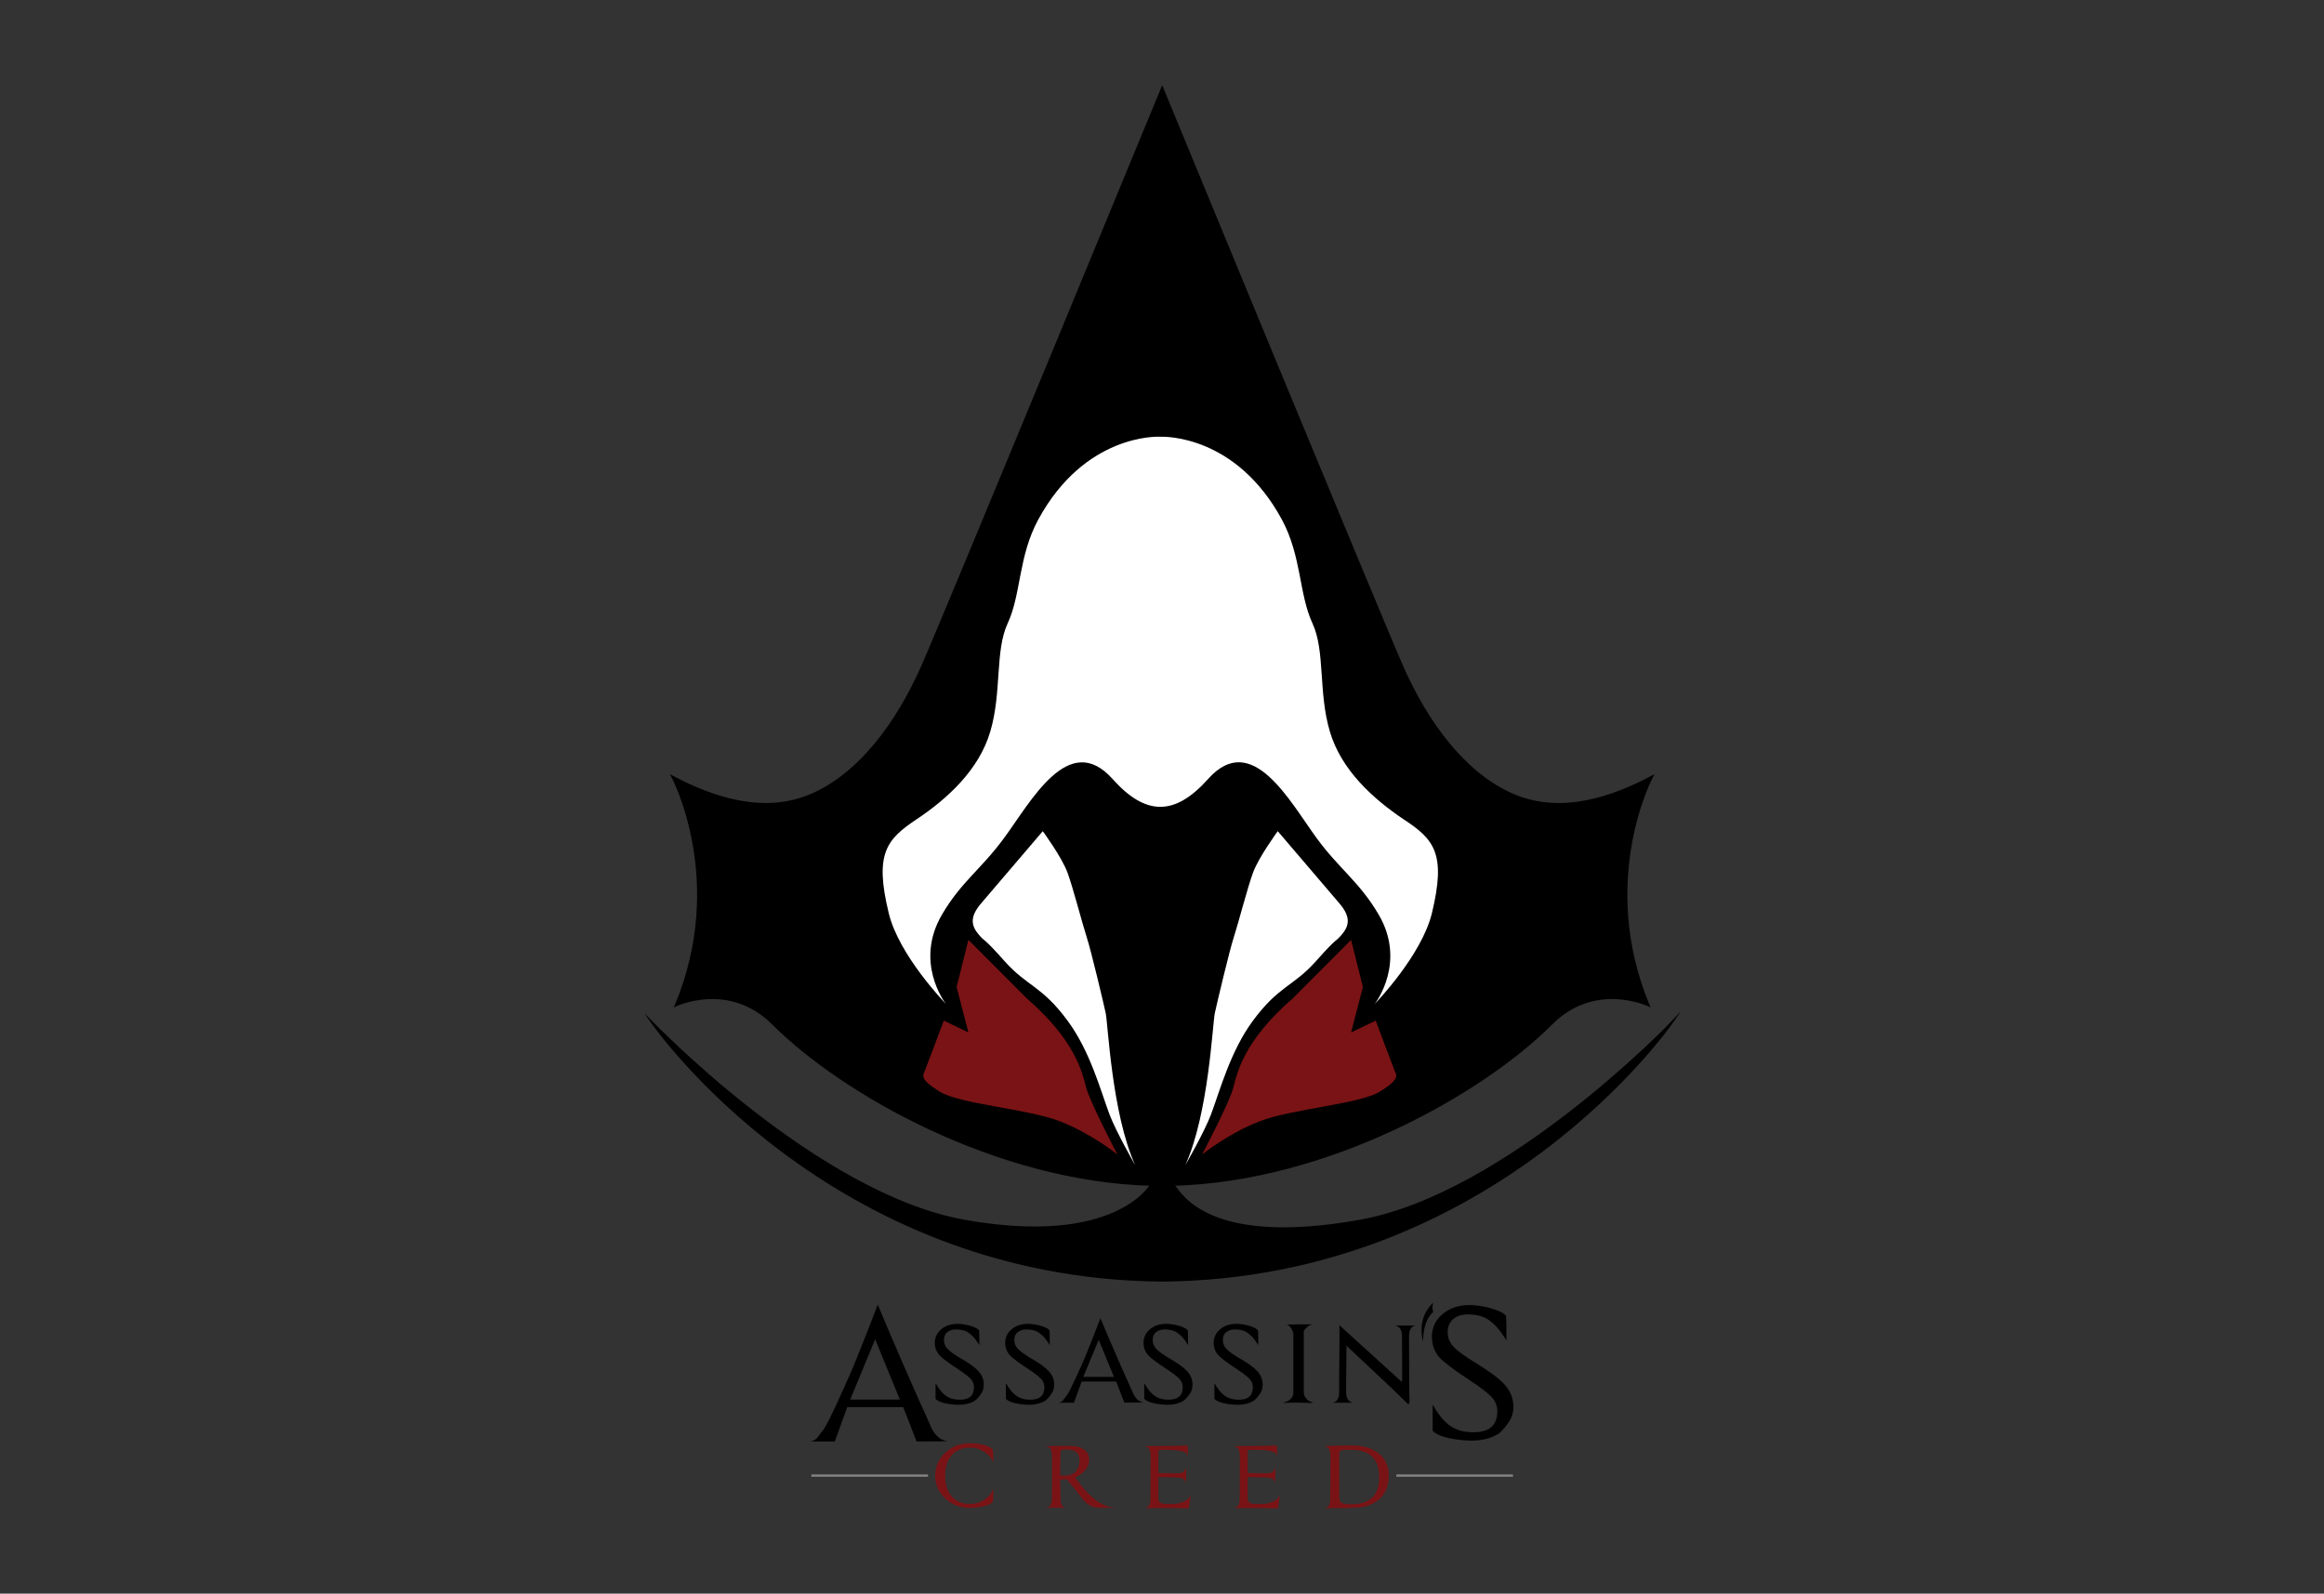 <?xml version="1.0" encoding="utf-8"?>
<!-- Generator: Adobe Illustrator 25.0.0, SVG Export Plug-In . SVG Version: 6.00 Build 0)  -->
<svg version="1.1" id="Layer_1" xmlns="http://www.w3.org/2000/svg" xmlns:xlink="http://www.w3.org/1999/xlink" x="0px" y="0px"
	 viewBox="0 0 4080.7 2798.7" style="enable-background:new 0 0 4080.7 2798.7;" xml:space="preserve">
<rect x="0" y="0" width="4080.7" height="2798.7" fill="#333333" stroke="none"/>
<style type="text/css">
	.st0{stroke:#000000;stroke-width:3.043;stroke-miterlimit:30.433;}
	.st1{fill:#FFFFFF;}
	.st2{fill:#7A1315;}
	.st3{fill:#848484;}
</style>
<path class="st0" d="M2938.1,1792.7c-4.9,7-312.2,451.9-897.8,456.5c-585.2-4.6-892.9-449.5-897.8-456.5
	c4.6,4.6,292.5,304.6,550.8,350.9c265.4,47.5,327.2-62.4,327.2-62.4v-0.3c-270.6-7.3-540.8-160.1-663.4-282.7
	c-77.3-77.3-171-32-171-32c92.2-220.6-6.1-402.9-6.1-402.9c71.5,38,161.6,68.5,245.3,32c83.7-36.5,149.7-125.1,193.9-225.5
	s421.5-1016.2,421.5-1016.2s377.4,915.7,421.5,1016.2c44.1,100.4,110.2,189,193.9,225.5c83.7,36.5,173.8,6.1,245.3-32
	c0,0-98,182.3-6.1,402.9c0,0-94-45.3-171,32c-122.6,122.6-392.9,275.4-663.4,282.7v0.3c13.7,16.7,61.8,109.9,327.2,62.4
	C2645.7,2097.3,2933.9,1797.2,2938.1,1792.7z"/>
<path class="st1" d="M2514.2,1604c-18,73.6-97.4,156.1-100.4,159.2c2.4-3,55.7-74,7-157c-33.5-57.2-69.1-80-108.6-133.9
	c-47.2-64.2-113.5-190.8-190.8-104.4c-58.4,65.4-109.6,65.4-168,0c-77-86.1-143.3,40.2-190.8,104.4
	c-39.6,53.9-75.2,76.7-108.6,133.9c-48.7,83.1,4.6,154,7,157c-2.7-3-82.5-85.5-100.4-159.2c-25.6-105-4-130,49-165.3
	c53.3-35.6,109.6-86.4,129.3-154.3c20.4-69.1,7.9-140.9,30.4-189.6c24-51.7,18.6-117.8,53.9-182.6c81.6-150,208.8-145.5,213.9-145.2
	c9.1-0.3,133.3-2.4,213.6,145.2c35,64.8,29.8,130.9,53.9,182.6c22.5,48.7,10,120.8,30.4,189.6c19.8,67.9,76.4,118.7,129.3,154.3
	C2518.4,1474,2539.7,1499,2514.2,1604L2514.2,1604z"/>
<path class="st1" d="M1831,1459.7c0,0,33.5,45.6,43.5,73c10,27.4,25.3,87.3,33.5,112.6c8.2,25.3,29.5,115.6,33.5,133.9
	c4,18.3,10.7,176.2,51.7,266.9c0,0-33.5-58.4-45-88.9c-16.1-43.2-34.1-111.1-73.6-164.6c-45.3-61.5-70.9-60-110.5-104.4
	c-39.6-44.7-33.2-32.3-45.3-46.6c-12.2-14.3-17.7-29.8,3.7-54.8C1743.6,1562,1831,1459.7,1831,1459.7L1831,1459.7z M2243.6,1459.7
	c0,0-33.5,45.6-43.5,73s-25.3,87.3-33.5,112.6s-29.5,115.6-33.5,133.9c-4,18.3-10.7,176.2-51.7,266.9c0,0,33.5-58.4,45-88.9
	c16.1-43.2,34.1-111.1,73.6-164.6c45.3-61.5,70.9-60,110.5-104.4c39.6-44.7,33.2-32.3,45.3-46.6s17.7-29.8-3.7-54.8
	C2331,1562,2243.6,1459.7,2243.6,1459.7L2243.6,1459.7z"/>
<path class="st2" d="M1700.4,1650.6l-20.7,82.8l20.7,79.7l-43.2-20.7c0,0-30.4,81-33.5,88.6c-3,7.6-9.7,13.7,25.9,35.9
	c35.6,22.2,155.2,30.4,211.5,52.3c56.3,21.9,101,58.4,101,58.4s-47.8-91.3-54.8-117.2s-17.7-81.9-105-157.6L1700.4,1650.6
	L1700.4,1650.6z M2372.4,1650.6l20.7,82.8l-20.7,79.7l43.2-20.7c0,0,30.4,81,33.5,88.6c3,7.6,9.7,13.7-25.9,35.9
	c-35.6,22.2-155.2,30.4-211.5,52.3c-56.3,21.9-101,58.4-101,58.4s48.1-91.3,54.8-117.2s17.7-81.9,105-157.6L2372.4,1650.6
	L2372.4,1650.6z"/>
<path d="M1717.4,2407.4c6.1,6.4,9.4,13.7,10,21.6c0.3,2.4,0,5.5-0.6,8.8s-1.8,6.7-4,9.7c-2.1,3-4.3,6.1-7,8.8s-5.2,4.6-7,5.2
	c-8.8,4.6-20.1,6.4-33.5,5.2c-16.7-1.5-27.7-4.9-32.6-10v-27.1l0.9,0.9c5.2,9.1,10.7,15.8,16.4,20.1s12.5,6.7,20.1,7.3
	c14.3,1.2,23.4-2.1,27.7-10c0-0.6,0.6-1.5,0.9-2.4c0.9-2.1,1.2-4.9,1.5-7.9c0.3-6.1-1.5-11.3-5.5-15.8c-4-4.3-12.2-10.7-24.3-18.6
	c-15.5-10-25.9-18-31-23.4c-5.8-6.7-8.5-14.6-7.9-23.7c0.6-9.7,5.2-17.3,13.4-23.4c8.5-6.1,18.9-8.5,31.7-7.6
	c8.8,0.9,16.7,2.7,23.7,5.5c6.4,2.7,9.4,5.2,9.1,7.3c0,1.2,0.3,9.1,0.3,24c0.9,1.5-0.6-0.6-4.3-6.1s-7.9-10.3-13.4-14.3
	c-4.9-4-11.3-6.1-19.5-6.7c-7.3-0.6-13.1,0.6-17.7,3.7c-4.6,3-7,7.6-7.3,13.7c-0.3,5.8,1.5,11,5.5,15.8c3.7,4.3,10.7,9.4,21,15.8
	C1700.7,2393.1,1711.7,2401,1717.4,2407.4L1717.4,2407.4z M1841,2407.4c6.1,6.4,9.4,13.7,10,21.6c0.3,2.4,0,5.5-0.6,8.8
	c-0.6,3.3-1.8,6.7-4,9.7c-2.1,3-4.3,6.1-7,8.8s-5.2,4.6-7,5.2c-8.8,4.6-20.1,6.4-33.5,5.2c-16.7-1.5-27.7-4.9-32.6-10v-27.1l0.9,0.9
	c5.2,9.1,10.7,15.8,16.4,20.1s12.5,6.7,20.1,7.3c14.3,1.2,23.4-2.1,27.7-10c0-0.6,0.6-1.5,0.9-2.4c0.9-2.1,1.2-4.9,1.5-7.9
	c0.3-6.1-1.5-11.3-5.5-15.8c-4-4.3-12.2-10.7-24.3-18.6c-15.5-10-25.9-18-31-23.4c-5.8-6.7-8.5-14.6-7.9-23.7
	c0.6-9.7,5.2-17.3,13.4-23.4c8.5-6.1,18.9-8.5,31.7-7.6c8.8,0.9,16.7,2.7,23.7,5.5c6.4,2.7,9.4,5.2,9.1,7.3c0,1.2,0.3,9.1,0.3,24
	c0.9,1.5-0.6-0.6-4.3-6.1s-7.9-10.3-13.4-14.3c-4.9-4-11.3-6.1-19.5-6.7c-7.3-0.6-13.1,0.6-17.7,3.7c-4.6,3-7,7.6-7.3,13.7
	c-0.3,5.8,1.5,11,5.5,15.8c3.7,4.3,10.7,9.4,21,15.8C1824,2393.1,1834.9,2401,1841,2407.4L1841,2407.4z M1885.7,2463.4h-25.6
	l-0.3-0.3c3.3-0.6,5.8-2.1,7.6-4.9s4-5.2,6.1-7.9c2.1-2.4,7-12.2,14.6-28.6c7.6-16.4,13.4-29.2,17.3-38.7
	c10.3-25.3,19.2-48.1,26.8-67.9c18.9,45,37.7,88.3,56.3,129c2.1,5.8,4.9,10,7.9,13.1c3.3,3,6.7,4.9,10.7,5.5v0.3l-32.9,0.3
	c-6.1-16.1-11-28.3-14.3-37.1h-60.6L1885.7,2463.4z M1955.4,2416.6c-0.3-0.9-9.1-22.2-26.2-63.6l-27.1,65.1h53.9L1955.4,2416.6z
	 M2083.9,2407.4c6.1,6.4,9.4,13.7,10,21.6c0.3,2.4,0,5.5-0.6,8.8c-0.6,3.3-1.8,6.7-4,9.7c-2.1,3-4.3,6.1-7,8.8s-5.2,4.6-7,5.2
	c-8.8,4.6-20.1,6.4-33.5,5.2c-16.7-1.5-27.7-4.9-32.6-10v-27.1l0.9,0.9c5.2,9.1,10.7,15.8,16.4,20.1c5.8,4.3,12.5,6.7,20.1,7.3
	c14.3,1.2,23.4-2.1,27.7-10c0-0.6,0.6-1.5,0.9-2.4c0.9-2.1,1.2-4.9,1.5-7.9c0.3-6.1-1.5-11.3-5.5-15.8c-4-4.3-12.2-10.7-24.3-18.6
	c-15.5-10-25.9-18-31-23.4c-5.8-6.7-8.5-14.6-7.9-23.7c0.6-9.7,5.2-17.3,13.4-23.4c8.5-6.1,18.9-8.5,31.7-7.6
	c8.8,0.9,16.7,2.7,23.7,5.5c6.4,2.7,9.4,5.2,9.1,7.3c0,1.2,0.3,9.1,0.3,24c0.9,1.5-0.6-0.6-4.3-6.1c-3.7-5.5-7.9-10.3-13.4-14.3
	c-4.9-4-11.3-6.1-19.5-6.7c-7.3-0.6-13.1,0.6-17.7,3.7c-4.6,3-7,7.6-7.3,13.7c-0.3,5.8,1.5,11,5.5,15.8c3.7,4.3,10.7,9.4,21,15.8
	C2066.8,2393.1,2077.8,2401,2083.9,2407.4L2083.9,2407.4z M2207.1,2407.4c6.1,6.4,9.4,13.7,10,21.6c0.3,2.4,0,5.5-0.6,8.8
	s-1.8,6.7-4,9.7c-2.1,3-4.3,6.1-7,8.8c-2.7,2.7-5.2,4.6-7,5.2c-8.8,4.6-20.1,6.4-33.5,5.2c-16.7-1.5-27.7-4.9-32.6-10v-27.1l0.9,0.9
	c5.2,9.1,10.7,15.8,16.4,20.1c5.8,4.3,12.5,6.7,20.1,7.3c14.3,1.2,23.4-2.1,27.7-10c0-0.6,0.6-1.5,0.9-2.4c0.9-2.1,1.2-4.9,1.5-7.9
	c0.3-6.1-1.5-11.3-5.5-15.8c-4-4.3-12.2-10.7-24.3-18.6c-15.5-10-25.9-18-31-23.4c-5.8-6.7-8.5-14.6-7.9-23.7
	c0.6-9.7,5.2-17.3,13.4-23.4c8.5-6.1,18.9-8.5,31.7-7.6c8.8,0.9,16.7,2.7,23.7,5.5c6.4,2.7,9.4,5.2,9.1,7.3c0,1.2,0.3,9.1,0.3,24
	c0.9,1.5-0.6-0.6-4.3-6.1c-3.7-5.5-7.9-10.3-13.4-14.3c-4.9-4-11.3-6.1-19.5-6.7c-7.3-0.6-13.1,0.6-17.7,3.7c-4.6,3-7,7.6-7.3,13.7
	c-0.3,5.8,1.5,11,5.5,15.8c3.7,4.3,10.7,9.4,21,15.8C2190.4,2393.1,2201,2401,2207.1,2407.4L2207.1,2407.4z M2305.4,2326.2
	c-4,0.3-7,1.5-9.4,3.7c-2.4,2.1-4.9,4.6-6.7,7.6v106.8c0,4,0.9,7.3,3,10c1.5,2.1,3,4,5.2,5.5s4.6,2.4,7.3,3c0.3,0.3,0.3,0.6,0.3,0.6
	c-0.6,0.3-2.4,0.6-5.2,0.3c-18.3-0.6-32.3-0.6-42.3,0c-2.1,0-3.7,0-4.3-0.9c4.9-0.3,8.8-2.1,12.2-5.2c3.3-3,5.2-6.7,5.5-10.7v-102.9
	c0-2.7-0.6-5.2-1.8-7.3c-1.2-2.7-2.7-5.2-4.6-7.3c-1.8-2.1-4-3-6.4-3c1.2-0.3,9.1-0.3,24-0.6S2304.8,2325.9,2305.4,2326.2
	L2305.4,2326.2z M2485.6,2328c-3.7,0.6-6.7,2.4-8.5,5.5c-2.1,3-3,7.6-3,13.4l0.3,75.5c0,15.8,0.3,28.3,0.6,38c0,2.4-0.3,4.3-1.2,5.2
	h-1.8c-12.8-13.1-48.7-47.2-107.7-102.3l-0.6,64.8v16.1c0,5.8,0.9,10,3,13.4c2.1,3,4.9,5.2,8.5,5.5v0.3h-35.3
	c3.7-0.6,6.7-2.4,8.5-5.5c2.1-3,3-7.6,3-13.4V2426l0.6-77.9c0-9.1,0-16.1-0.3-20.4h0.6l106.5,96.8c1.2,1.2,1.8,1.8,2.4,1.8
	s0.9-0.9,0.9-2.7l-0.3-76.4c0-5.8-0.9-10-3-13.4c-2.1-3-4.9-5.2-8.5-5.5v-0.3H2485.6z M1465.8,2531.6h-41.7l-0.3-0.3
	c5.2-0.9,9.4-3.7,12.5-7.9c3-4.3,6.1-8.5,9.7-12.8c3.3-4.3,11.3-19.5,23.7-46.3c12.2-26.8,21.6-47.8,28-62.7
	c16.7-41.1,31.3-77.9,43.5-110.5c30.7,73.3,61.2,143.3,91.3,209.7c3.3,9.1,7.9,16.4,13.1,21.3c5.2,5.2,11,7.9,17.3,8.8v0.3
	l-53.6,0.3c-9.7-25.9-17.7-46-23.4-60.3h-98.3L1465.8,2531.6L1465.8,2531.6z M1579,2455.2c-0.6-1.5-14.9-35.9-42.3-103.2
	l-43.8,105.9h87.3L1579,2455.2L1579,2455.2z M2640.5,2430c10.3,11,15.8,22.8,16.7,36.2c0.6,4,0.3,8.8-0.9,14.6s-3.3,11.3-6.7,16.1
	c-3.3,5.2-7.3,10-11.6,14.9c-4.6,4.9-8.5,7.6-11.6,8.8c-14.6,7.9-33.5,10.7-56,8.8c-28-2.4-46.3-7.9-54.8-16.7v-45.3
	c0.6,0.6,0.9,0.9,1.5,1.8c8.8,15.5,18,26.5,27.4,33.5c9.7,7,21,11.3,33.8,12.2c23.7,2.1,39.3-3.3,46.6-16.7c0.3-0.9,0.9-2.4,1.8-4.3
	c1.5-3.7,2.1-8.2,2.4-13.1c0.6-10-2.7-19.2-9.1-26.5c-6.7-7.3-20.1-17.7-40.8-31.3c-25.9-17-43.2-30.1-51.7-39
	c-9.7-11.3-14-24.3-13.1-39.9c0.9-16.1,8.5-29.2,22.5-39.3s31.7-14.3,52.6-12.5c14.9,1.5,28,4.6,39.9,9.1c11,4.6,15.8,8.5,15.2,12.2
	c0.3,2.1,0.6,15.5,0.6,40.2c1.5,2.4-0.9-1.2-7-10.3c-6.1-9.1-13.4-17.3-22.2-24c-7.9-6.4-18.9-10-32.6-11
	c-12.2-0.9-21.9,1.2-29.2,6.1c-7.3,4.9-11.6,12.8-12.2,23.1c-0.6,9.7,2.7,18.6,9.1,26.2c6.1,7,18,15.8,35,26.5
	C2612.2,2406.2,2630.4,2419.3,2640.5,2430L2640.5,2430z M2516.6,2287.5c0,0-3,8.2,0,16.7c0,0-18,12.5-17.7,51.7
	C2499,2356,2485.3,2317.4,2516.6,2287.5z"/>
<path class="st2" d="M1743.6,2614.7c0.3,0.3,0.6,3,0.6,8.2c0,5.2-0.3,9.7-0.9,14c0,0.3-0.3,0.6-0.6,1.2l-0.9,0.9
	c-1.8,1.5-4.9,3.3-9.7,4.9c-7.9,2.7-17.7,4.3-29.5,4.3c-16.4,0-30.7-5.5-42.3-16.1c-11.9-10.7-18-24.3-18.3-40.5v-0.3
	c0.3-16.1,6.4-29.8,18.3-40.5c11.6-10.7,25.9-16.1,42.3-16.1c11.9,0,21.6,1.5,29.5,4.3c4.9,1.8,7.9,3.3,9.7,4.9l0.9,0.9
	c0.3,0.3,0.3,0.9,0.6,1.2c0.6,4.3,0.9,8.8,0.9,14s-0.3,7.9-0.6,8.2h-0.3c-0.3-1.2-0.9-3-1.8-4.9c-0.9-1.8-2.4-4-4.3-6.1
	c-1.8-2.1-4.3-4-7-6.1s-6.4-4-10.3-5.8c-4.6-2.1-10.3-3-17.7-3c-12.2,0-22.2,4-30.1,12.2c-8.5,8.8-12.5,21-12.5,36.2v2.1
	c0,15.5,4.3,27.4,12.5,36.2c7.9,8.2,18,12.2,30.1,12.2c7.3,0,13.1-0.9,17.7-3c4-1.8,7.6-3.7,10.3-5.8c2.7-2.1,5.2-4.3,7-6.1
	c1.8-2.1,3.3-4,4.3-6.1c0.9-1.8,1.5-3.7,1.8-4.9h0.3V2614.7L1743.6,2614.7z M1871.1,2648.2l-14.9-0.3h-3.7l-14.9,0.3v-0.3
	c5.2-0.6,8.2-4.6,9.1-11.9v-0.6c0-0.6,0.3-1.5,0.3-2.4l0.3-77.6h-0.3v-0.3c0-4.6-0.9-8.2-2.4-10.7c-1.5-2.4-4-4-7-4.6v-0.3l42.6-0.3
	c9.4,0.3,16.7,2.1,22.2,5.8c6.7,4.3,10,10.7,10,19.2c0,11.3-7,20.7-21,28.9c-1.5,0.3-2.7,0.9-3.3,1.8c22.2,32,43.5,49.3,63.9,52
	l5.8,0.9l-27.1,0.3c-11,0-20.7-4.6-28.9-14.3c-11.6-14.9-21-27.1-28.6-35.9c-4.9,0-8.8,0.3-11.6,0.9l0.6,34.1
	c0,4.6,0.9,8.2,2.4,10.7C1866,2646,1868.1,2647.6,1871.1,2648.2L1871.1,2648.2z M1895.5,2566c0-7.3-1.8-12.5-5.5-15.5
	c-3.7-3.3-9.4-4.9-17.3-4.9c-6.4,0-10,0.9-10.3,2.7c0,0.3-0.3,0.9-0.3,1.8l-0.6,41.4h6.7c9.4,0,16.4-2.4,20.7-7.3
	C1893.3,2579.1,1895.5,2573,1895.5,2566z M2086.6,2648.8c-0.9,0-2.1,0.3-3.7,0.3c-8.5-0.3-19.5-0.6-32.9-0.6c-9.7,0-22.8,0-39.3,0.3
	v-0.3c3-0.3,5.2-1.8,7-4.6c1.5-2.4,2.4-6.1,2.4-10.7l0.3-77.6h-0.3v-0.3c0-4.6-0.9-8.2-2.4-10.7c-1.5-2.4-4-4-7-4.6v-0.3l31-0.3
	c8.5,0,16.1,0,23.1-0.3h1.2c4.9,0,9.7-0.3,14-0.6c3.7-0.3,5.5,0,5.5,0.6v2.7l0.3,14.9h-0.3c-0.3-1.5-0.9-2.7-1.8-4s-2.4-2.1-4.6-3
	c-2.1-0.9-4.9-1.5-8.2-2.1c-3.3-0.6-7.6-0.9-13.1-1.2c-4.9,0-11.3-0.3-19.8-0.3c-1.8,0-3,0.3-3.7,0.9c-0.3,0.3-0.3,1.2-0.3,2.4v35.6
	c0,1.2,0.9,2.1,2.4,2.1c3,0,13.7,0,32.3,0.3c4.6,0,7.9-0.9,9.7-3c2.1-2.1,3.3-4.6,3.7-7.6h0.3c0,4.6,0,13.4,0.3,27.4h-0.3
	c-0.3-3-1.8-5.2-4.6-7c-2.4-1.5-6.1-2.4-10.7-2.4c-7-0.3-17.7-0.6-31.7-0.6c-0.9,0-1.5,0.3-1.5,1.2v36.2c0,5.2,3,8.2,9.1,9.4
	c1.5,0.3,6.7,0.3,15.5,0.3c4,0,7.6-0.3,11-1.2c6.7-1.8,11.9-4,14.9-6.4c3.3-2.4,5.2-4.9,6.1-7.9l0.3,0.3l-3.3,21.9l-0.3,0.9
	L2086.6,2648.8L2086.6,2648.8z M2243.3,2648.8c-0.9,0-2.1,0.3-3.7,0.3c-8.5-0.3-19.5-0.6-32.9-0.6c-9.7,0-22.8,0-39.3,0.3v-0.3
	c3-0.3,5.2-1.8,7-4.6c1.5-2.4,2.4-6.1,2.4-10.7l0.3-77.6h-0.3v-0.3c0-4.6-0.9-8.2-2.4-10.7c-1.5-2.4-4-4-7-4.6v-0.3l31-0.3
	c8.5,0,16.1,0,23.1-0.3h1.2c4.9,0,9.7-0.3,14-0.6c3.7-0.3,5.5,0,5.5,0.6v2.7l0.3,14.9h-0.3c-0.3-1.5-0.9-2.7-1.8-4
	c-0.9-1.2-2.4-2.1-4.6-3c-2.1-0.9-4.9-1.5-8.2-2.1c-3.3-0.6-7.6-0.9-13.1-1.2c-4.9,0-11.3-0.3-19.8-0.3c-1.8,0-3,0.3-3.7,0.9
	c-0.3,0.3-0.3,1.2-0.3,2.4v35.6c0,1.2,0.9,2.1,2.4,2.1c3,0,13.7,0,32.3,0.3c4.6,0,7.9-0.9,9.7-3c2.1-2.1,3.3-4.6,3.7-7.6h0.3
	c0,4.6,0,13.4,0.3,27.4h-0.3c-0.3-3-1.8-5.2-4.6-7c-2.4-1.5-6.1-2.4-10.7-2.4c-7-0.3-17.7-0.6-31.7-0.6c-0.9,0-1.5,0.3-1.5,1.2v36.2
	c0,5.2,3,8.2,9.1,9.4c1.5,0.3,6.7,0.3,15.5,0.3c4,0,7.6-0.3,11-1.2c6.7-1.8,11.9-4,14.9-6.4c3.3-2.4,5.2-4.9,6.1-7.9l0.3,0.3
	l-3.3,21.9l-0.3,0.9L2243.3,2648.8L2243.3,2648.8z M2326.4,2648.5c3-0.3,5.2-1.8,7-4.6c1.5-2.4,2.4-6.1,2.4-10.7l0.3-77.9h-0.3v-0.3
	c0-4.6-0.9-8.2-2.4-10.7c-1.5-2.4-4-4-7-4.6v-0.3c19.2-0.6,35.3-0.9,48.1-0.9c19.2,0,34.4,4.6,46,13.7c11.9,9.4,18,22.5,18,39
	c0,19.2-6.4,33.8-19.2,43.8c-11.9,9.1-27.1,13.4-45.6,12.8C2369.9,2648.8,2354.1,2648.8,2326.4,2648.5L2326.4,2648.5z
	 M2351.4,2628.1c0,5.5,1.5,9.1,4.3,11c2.7,1.8,8.5,2.7,17.3,2.7c32.3,0,48.7-15.8,48.7-47.5c0-32-16.4-48.1-49.3-48.1h-11.6
	c-6.1,0.6-9.1,2.1-9.1,5.2v76.7L2351.4,2628.1L2351.4,2628.1z"/>
<path class="st3" d="M2451.8,2589.4h204.8v4h-204.8V2589.4z M1424.7,2589.4h204.8v4h-204.8V2589.4z"/>
</svg>
